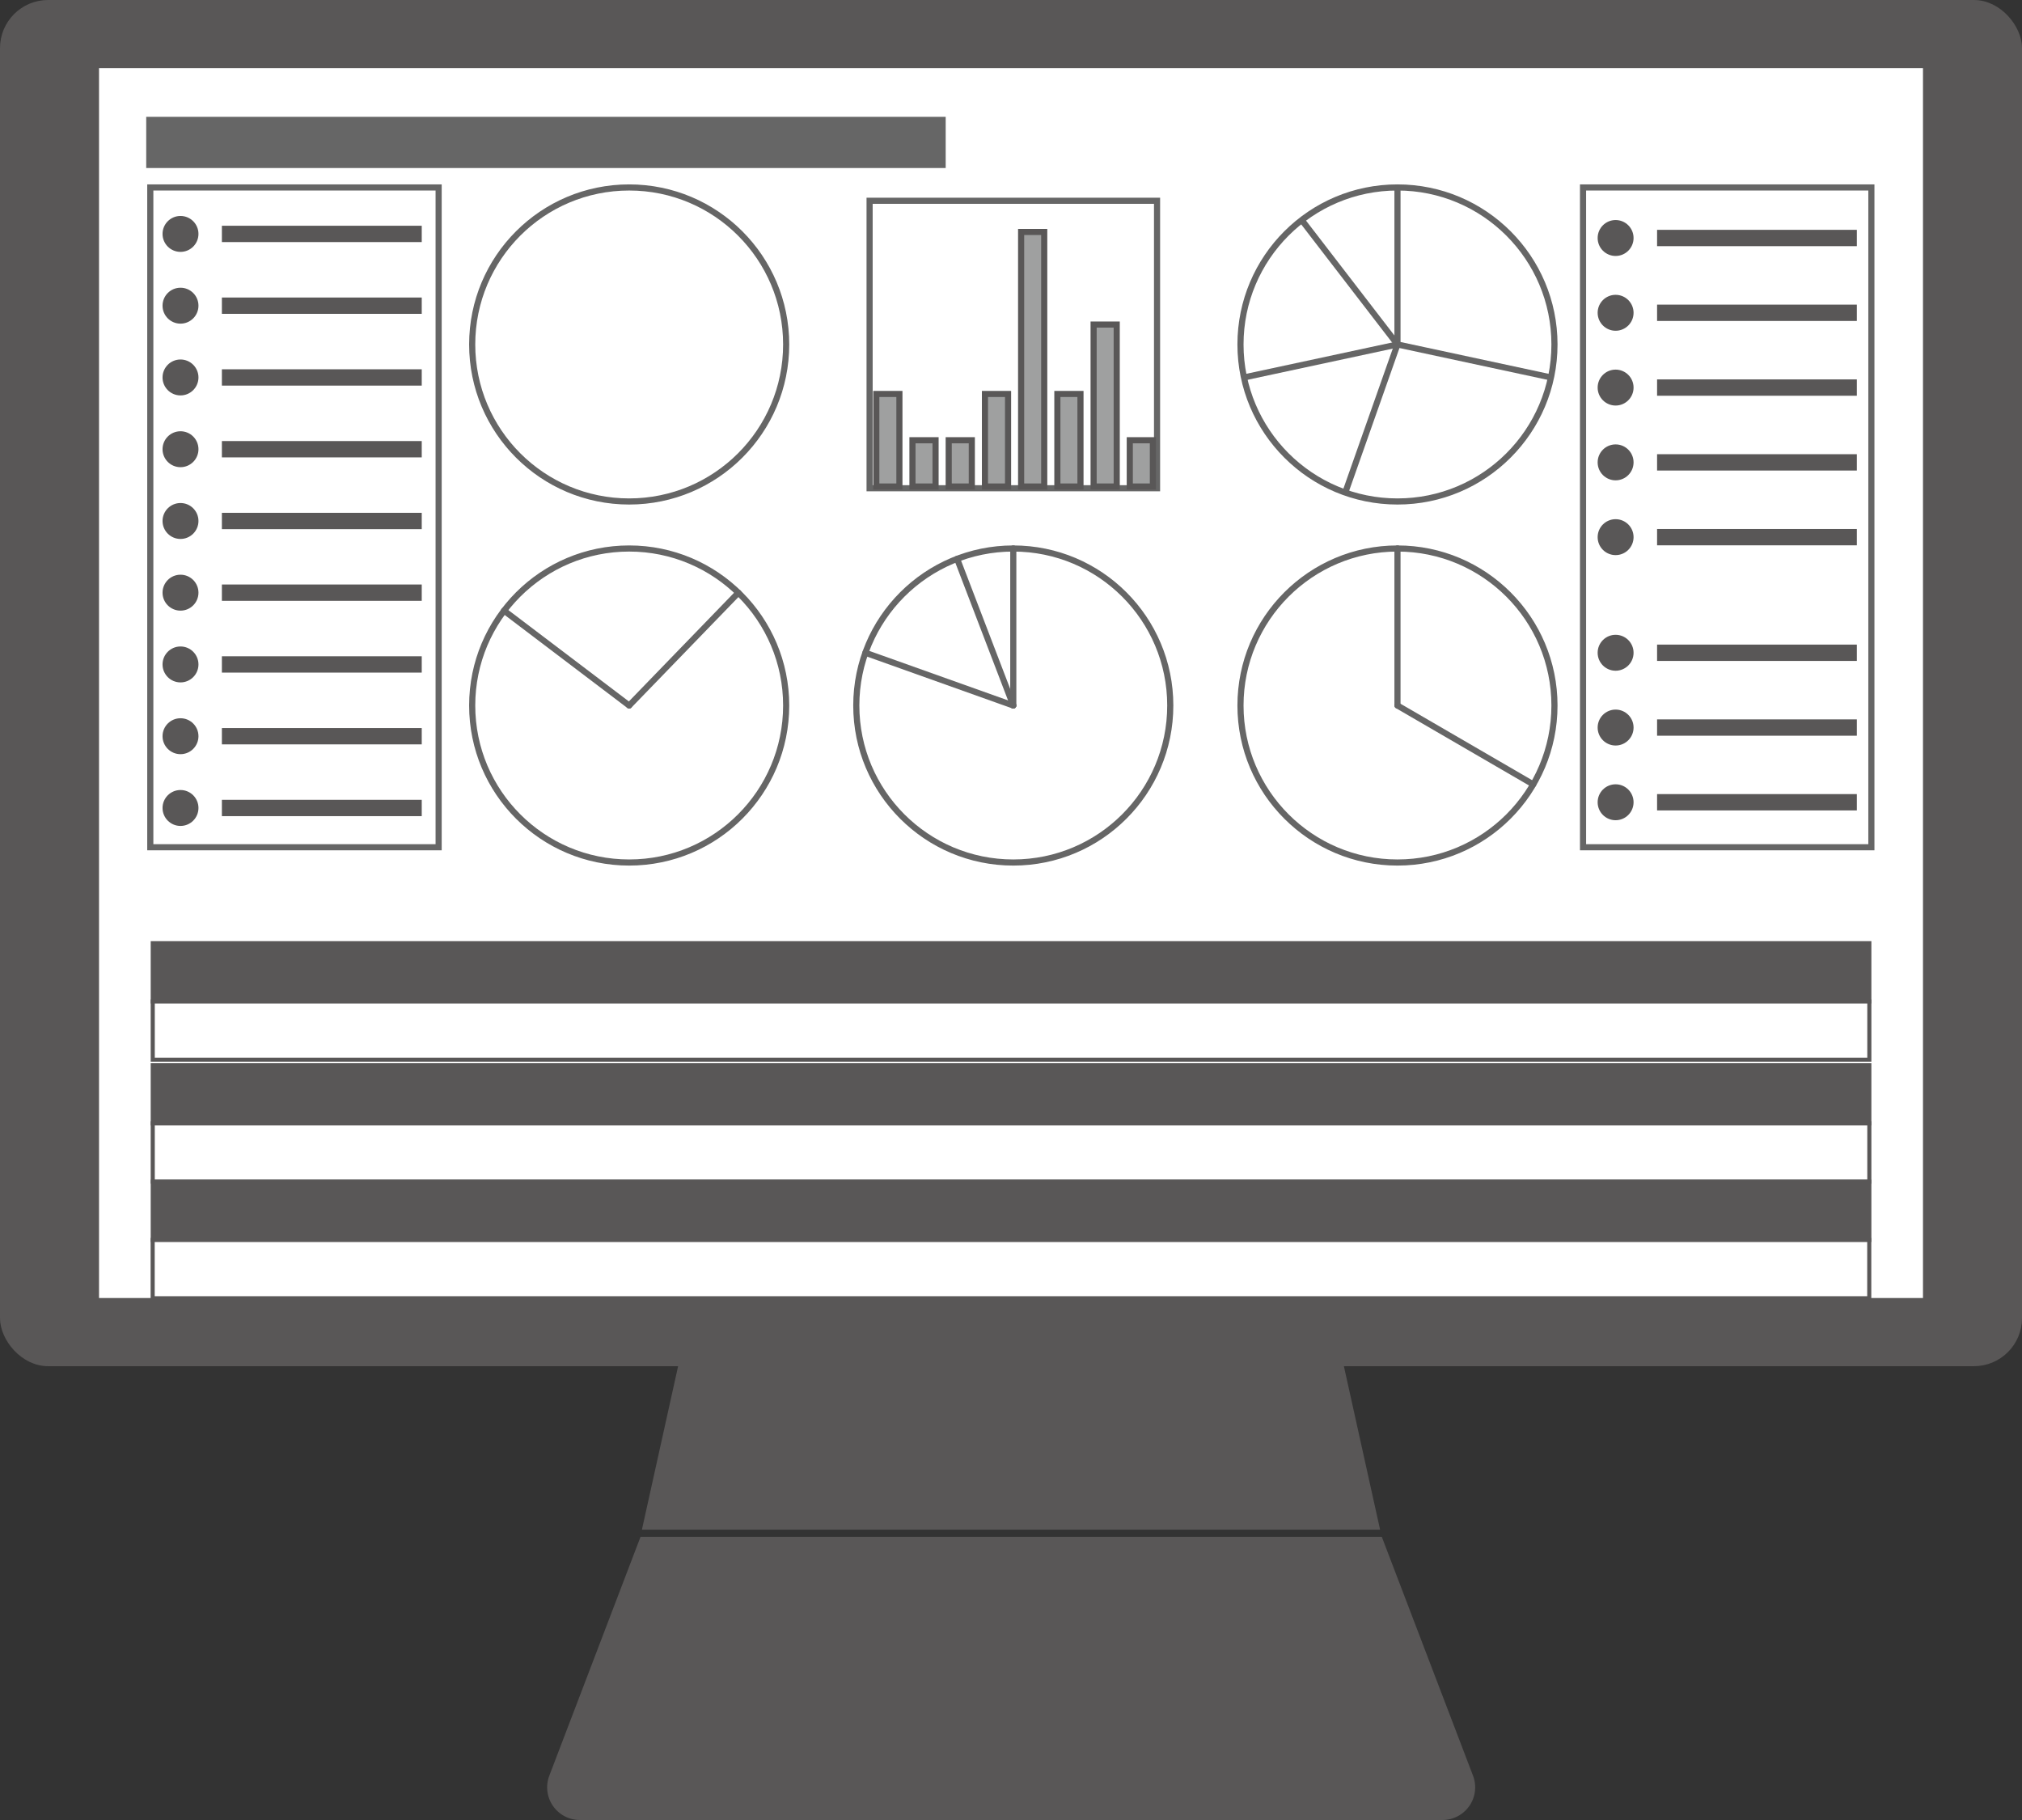 <svg xmlns="http://www.w3.org/2000/svg" viewBox="0 0 247.68 222.91"><rect x="0" y="0" width="247.68" height="222.91" fill="#333333" stroke="none"/><title>display_DB</title><g id="レイヤー_2" data-name="レイヤー 2"><g id="レイヤー_1-2" data-name="レイヤー 1"><g id="レイヤー_3" data-name="レイヤー 3"><rect x="0.5" y="0.5" width="246.68" height="166.33" rx="5.39" ry="5.39" style="fill:#595757;stroke:#595757;stroke-miterlimit:10"/><rect x="12.13" y="8.34" width="223.42" height="150.64" style="fill:#fff"/><polygon points="169.05 187.35 78.63 187.35 83.11 167.12 164.57 167.12 169.05 187.35" style="fill:#595757"/><path d="M176.7,222.91H71a4,4,0,0,1-3.72-5.41l11.18-29.27h90.8l11.18,29.27A4,4,0,0,1,176.7,222.91Z" style="fill:#595757"/></g><rect x="18.41" y="14.81" width="96.93" height="5.27" style="fill:#666;stroke:#666;stroke-miterlimit:10"/><rect x="18.41" y="22.96" width="35.32" height="80.81" style="fill:none;stroke:#666;stroke-miterlimit:10;stroke-width:0.75px"/><circle cx="77.07" cy="42.19" r="19.23" style="fill:none;stroke:#666;stroke-miterlimit:10;stroke-width:0.75px"/><circle cx="77.07" cy="86.41" r="19.23" style="fill:none;stroke:#666;stroke-miterlimit:10;stroke-width:0.75px"/><circle cx="124.12" cy="86.41" r="19.23" style="fill:none;stroke:#666;stroke-miterlimit:10;stroke-width:0.75px"/><circle cx="171.18" cy="86.41" r="19.23" style="fill:none;stroke:#666;stroke-miterlimit:10;stroke-width:0.75px"/><circle cx="171.18" cy="42.19" r="19.23" style="fill:none;stroke:#666;stroke-miterlimit:10;stroke-width:0.75px"/><rect x="106.52" y="24.59" width="35.21" height="35.21" style="fill:none;stroke:#666;stroke-miterlimit:10;stroke-width:0.75px"/><rect x="193.91" y="22.96" width="35.32" height="80.81" style="fill:none;stroke:#666;stroke-miterlimit:10;stroke-width:0.75px"/><circle cx="22.11" cy="28.65" r="2.2" style="fill:#595757"/><line x1="27.18" y1="28.65" x2="51.66" y2="28.65" style="fill:none;stroke:#595757;stroke-miterlimit:10;stroke-width:2px"/><circle cx="22.11" cy="37.44" r="2.2" style="fill:#595757"/><line x1="27.18" y1="37.44" x2="51.66" y2="37.44" style="fill:none;stroke:#595757;stroke-miterlimit:10;stroke-width:2px"/><circle cx="22.11" cy="46.23" r="2.2" style="fill:#595757"/><line x1="27.18" y1="46.23" x2="51.66" y2="46.23" style="fill:none;stroke:#595757;stroke-miterlimit:10;stroke-width:2px"/><circle cx="22.11" cy="55.02" r="2.2" style="fill:#595757"/><line x1="27.18" y1="55.02" x2="51.66" y2="55.02" style="fill:none;stroke:#595757;stroke-miterlimit:10;stroke-width:2px"/><circle cx="22.11" cy="63.81" r="2.2" style="fill:#595757"/><line x1="27.18" y1="63.81" x2="51.66" y2="63.81" style="fill:none;stroke:#595757;stroke-miterlimit:10;stroke-width:2px"/><circle cx="22.11" cy="72.59" r="2.2" style="fill:#595757"/><line x1="27.18" y1="72.59" x2="51.66" y2="72.59" style="fill:none;stroke:#595757;stroke-miterlimit:10;stroke-width:2px"/><circle cx="22.11" cy="81.38" r="2.2" style="fill:#595757"/><line x1="27.18" y1="81.38" x2="51.66" y2="81.38" style="fill:none;stroke:#595757;stroke-miterlimit:10;stroke-width:2px"/><circle cx="22.11" cy="90.17" r="2.2" style="fill:#595757"/><line x1="27.18" y1="90.17" x2="51.66" y2="90.17" style="fill:none;stroke:#595757;stroke-miterlimit:10;stroke-width:2px"/><circle cx="22.11" cy="98.96" r="2.2" style="fill:#595757"/><line x1="27.18" y1="98.96" x2="51.66" y2="98.96" style="fill:none;stroke:#595757;stroke-miterlimit:10;stroke-width:2px"/><circle cx="197.9" cy="29.15" r="2.2" style="fill:#595757"/><line x1="202.98" y1="29.15" x2="227.45" y2="29.15" style="fill:none;stroke:#595757;stroke-miterlimit:10;stroke-width:2px"/><circle cx="197.9" cy="38.31" r="2.2" style="fill:#595757"/><line x1="202.98" y1="38.31" x2="227.45" y2="38.31" style="fill:none;stroke:#595757;stroke-miterlimit:10;stroke-width:2px"/><circle cx="197.9" cy="47.47" r="2.2" style="fill:#595757"/><line x1="202.98" y1="47.47" x2="227.45" y2="47.47" style="fill:none;stroke:#595757;stroke-miterlimit:10;stroke-width:2px"/><circle cx="197.9" cy="56.63" r="2.2" style="fill:#595757"/><line x1="202.98" y1="56.63" x2="227.45" y2="56.63" style="fill:none;stroke:#595757;stroke-miterlimit:10;stroke-width:2px"/><circle cx="197.9" cy="65.79" r="2.2" style="fill:#595757"/><line x1="202.98" y1="65.79" x2="227.45" y2="65.79" style="fill:none;stroke:#595757;stroke-miterlimit:10;stroke-width:2px"/><circle cx="197.9" cy="79.95" r="2.2" style="fill:#595757"/><line x1="202.98" y1="79.95" x2="227.45" y2="79.95" style="fill:none;stroke:#595757;stroke-miterlimit:10;stroke-width:2px"/><circle cx="197.9" cy="89.11" r="2.2" style="fill:#595757"/><line x1="202.98" y1="89.11" x2="227.45" y2="89.11" style="fill:none;stroke:#595757;stroke-miterlimit:10;stroke-width:2px"/><circle cx="197.9" cy="98.26" r="2.2" style="fill:#595757"/><line x1="202.98" y1="98.26" x2="227.45" y2="98.26" style="fill:none;stroke:#595757;stroke-miterlimit:10;stroke-width:2px"/><rect x="120.27" y="13.96" width="7.14" height="210.27" transform="translate(4.75 242.93) rotate(-90)" style="fill:#595757;stroke:#595757;stroke-miterlimit:10;stroke-width:0.5px"/><rect x="120.27" y="21.1" width="7.14" height="210.27" transform="translate(-2.39 250.07) rotate(-90)" style="fill:#fff;stroke:#595757;stroke-miterlimit:10;stroke-width:0.5px"/><rect x="120.27" y="28.89" width="7.14" height="210.27" transform="translate(-10.18 257.86) rotate(-90)" style="fill:#595757;stroke:#595757;stroke-miterlimit:10;stroke-width:0.5px"/><rect x="120.27" y="36.03" width="7.14" height="210.27" transform="translate(-17.32 265) rotate(-90)" style="fill:#fff;stroke:#595757;stroke-miterlimit:10;stroke-width:0.5px"/><rect x="120.27" y="43.17" width="7.14" height="210.27" transform="translate(-24.46 272.14) rotate(-90)" style="fill:#595757;stroke:#595757;stroke-miterlimit:10;stroke-width:0.5px"/><rect x="120.27" y="50.31" width="7.14" height="210.27" transform="translate(-31.61 279.28) rotate(-90)" style="fill:#fff;stroke:#595757;stroke-miterlimit:10;stroke-width:0.5px"/><line x1="171.18" y1="67.17" x2="171.18" y2="86.41" style="fill:none;stroke:#666;stroke-linecap:round;stroke-miterlimit:10;stroke-width:0.75px"/><line x1="187.81" y1="96.07" x2="171.18" y2="86.41" style="fill:none;stroke:#666;stroke-linecap:round;stroke-miterlimit:10;stroke-width:0.75px"/><line x1="171.18" y1="22.96" x2="171.18" y2="42.19" style="fill:none;stroke:#666;stroke-miterlimit:10;stroke-width:0.75px"/><line x1="164.78" y1="60.34" x2="171.18" y2="42.19" style="fill:none;stroke:#666;stroke-miterlimit:10;stroke-width:0.75px"/><line x1="124.12" y1="67.17" x2="124.12" y2="86.41" style="fill:none;stroke:#666;stroke-linecap:round;stroke-miterlimit:10;stroke-width:0.75px"/><line x1="106.01" y1="79.95" x2="124.12" y2="86.41" style="fill:none;stroke:#666;stroke-linecap:round;stroke-miterlimit:10;stroke-width:0.75px"/><line x1="117.24" y1="68.45" x2="124.12" y2="86.41" style="fill:none;stroke:#666;stroke-linecap:round;stroke-miterlimit:10;stroke-width:0.75px"/><line x1="171.18" y1="42.19" x2="189.98" y2="46.23" style="fill:none;stroke:#666;stroke-miterlimit:10;stroke-width:0.75px"/><line x1="152.37" y1="46.23" x2="171.18" y2="42.19" style="fill:none;stroke:#666;stroke-miterlimit:10;stroke-width:0.75px"/><line x1="77.07" y1="86.41" x2="61.74" y2="74.79" style="fill:none;stroke:#666;stroke-linecap:round;stroke-miterlimit:10;stroke-width:0.75px"/><line x1="90.45" y1="72.59" x2="77.07" y2="86.41" style="fill:none;stroke:#666;stroke-linecap:round;stroke-miterlimit:10;stroke-width:0.75px"/><line x1="171.18" y1="42.19" x2="159.45" y2="26.95" style="fill:none;stroke:#666;stroke-miterlimit:10;stroke-width:0.75px"/><rect x="107.34" y="48.25" width="2.83" height="11.34" style="fill:#9fa0a0;stroke:#595757;stroke-linecap:round;stroke-miterlimit:10;stroke-width:0.75px"/><rect x="129.52" y="48.25" width="2.83" height="11.34" style="fill:#9fa0a0;stroke:#595757;stroke-linecap:round;stroke-miterlimit:10;stroke-width:0.75px"/><rect x="133.96" y="39.75" width="2.83" height="19.84" style="fill:#9fa0a0;stroke:#595757;stroke-linecap:round;stroke-miterlimit:10;stroke-width:0.75px"/><rect x="125.08" y="28.41" width="2.83" height="31.18" style="fill:#9fa0a0;stroke:#595757;stroke-linecap:round;stroke-miterlimit:10;stroke-width:0.75px"/><rect x="111.77" y="53.92" width="2.83" height="5.67" style="fill:#9fa0a0;stroke:#595757;stroke-linecap:round;stroke-miterlimit:10;stroke-width:0.75px"/><rect x="138.39" y="53.92" width="2.83" height="5.67" style="fill:#9fa0a0;stroke:#595757;stroke-linecap:round;stroke-miterlimit:10;stroke-width:0.75px"/><rect x="120.65" y="48.25" width="2.83" height="11.34" style="fill:#9fa0a0;stroke:#595757;stroke-linecap:round;stroke-miterlimit:10;stroke-width:0.75px"/><rect x="116.21" y="53.92" width="2.83" height="5.67" style="fill:#9fa0a0;stroke:#595757;stroke-linecap:round;stroke-miterlimit:10;stroke-width:0.75px"/></g></g></svg>